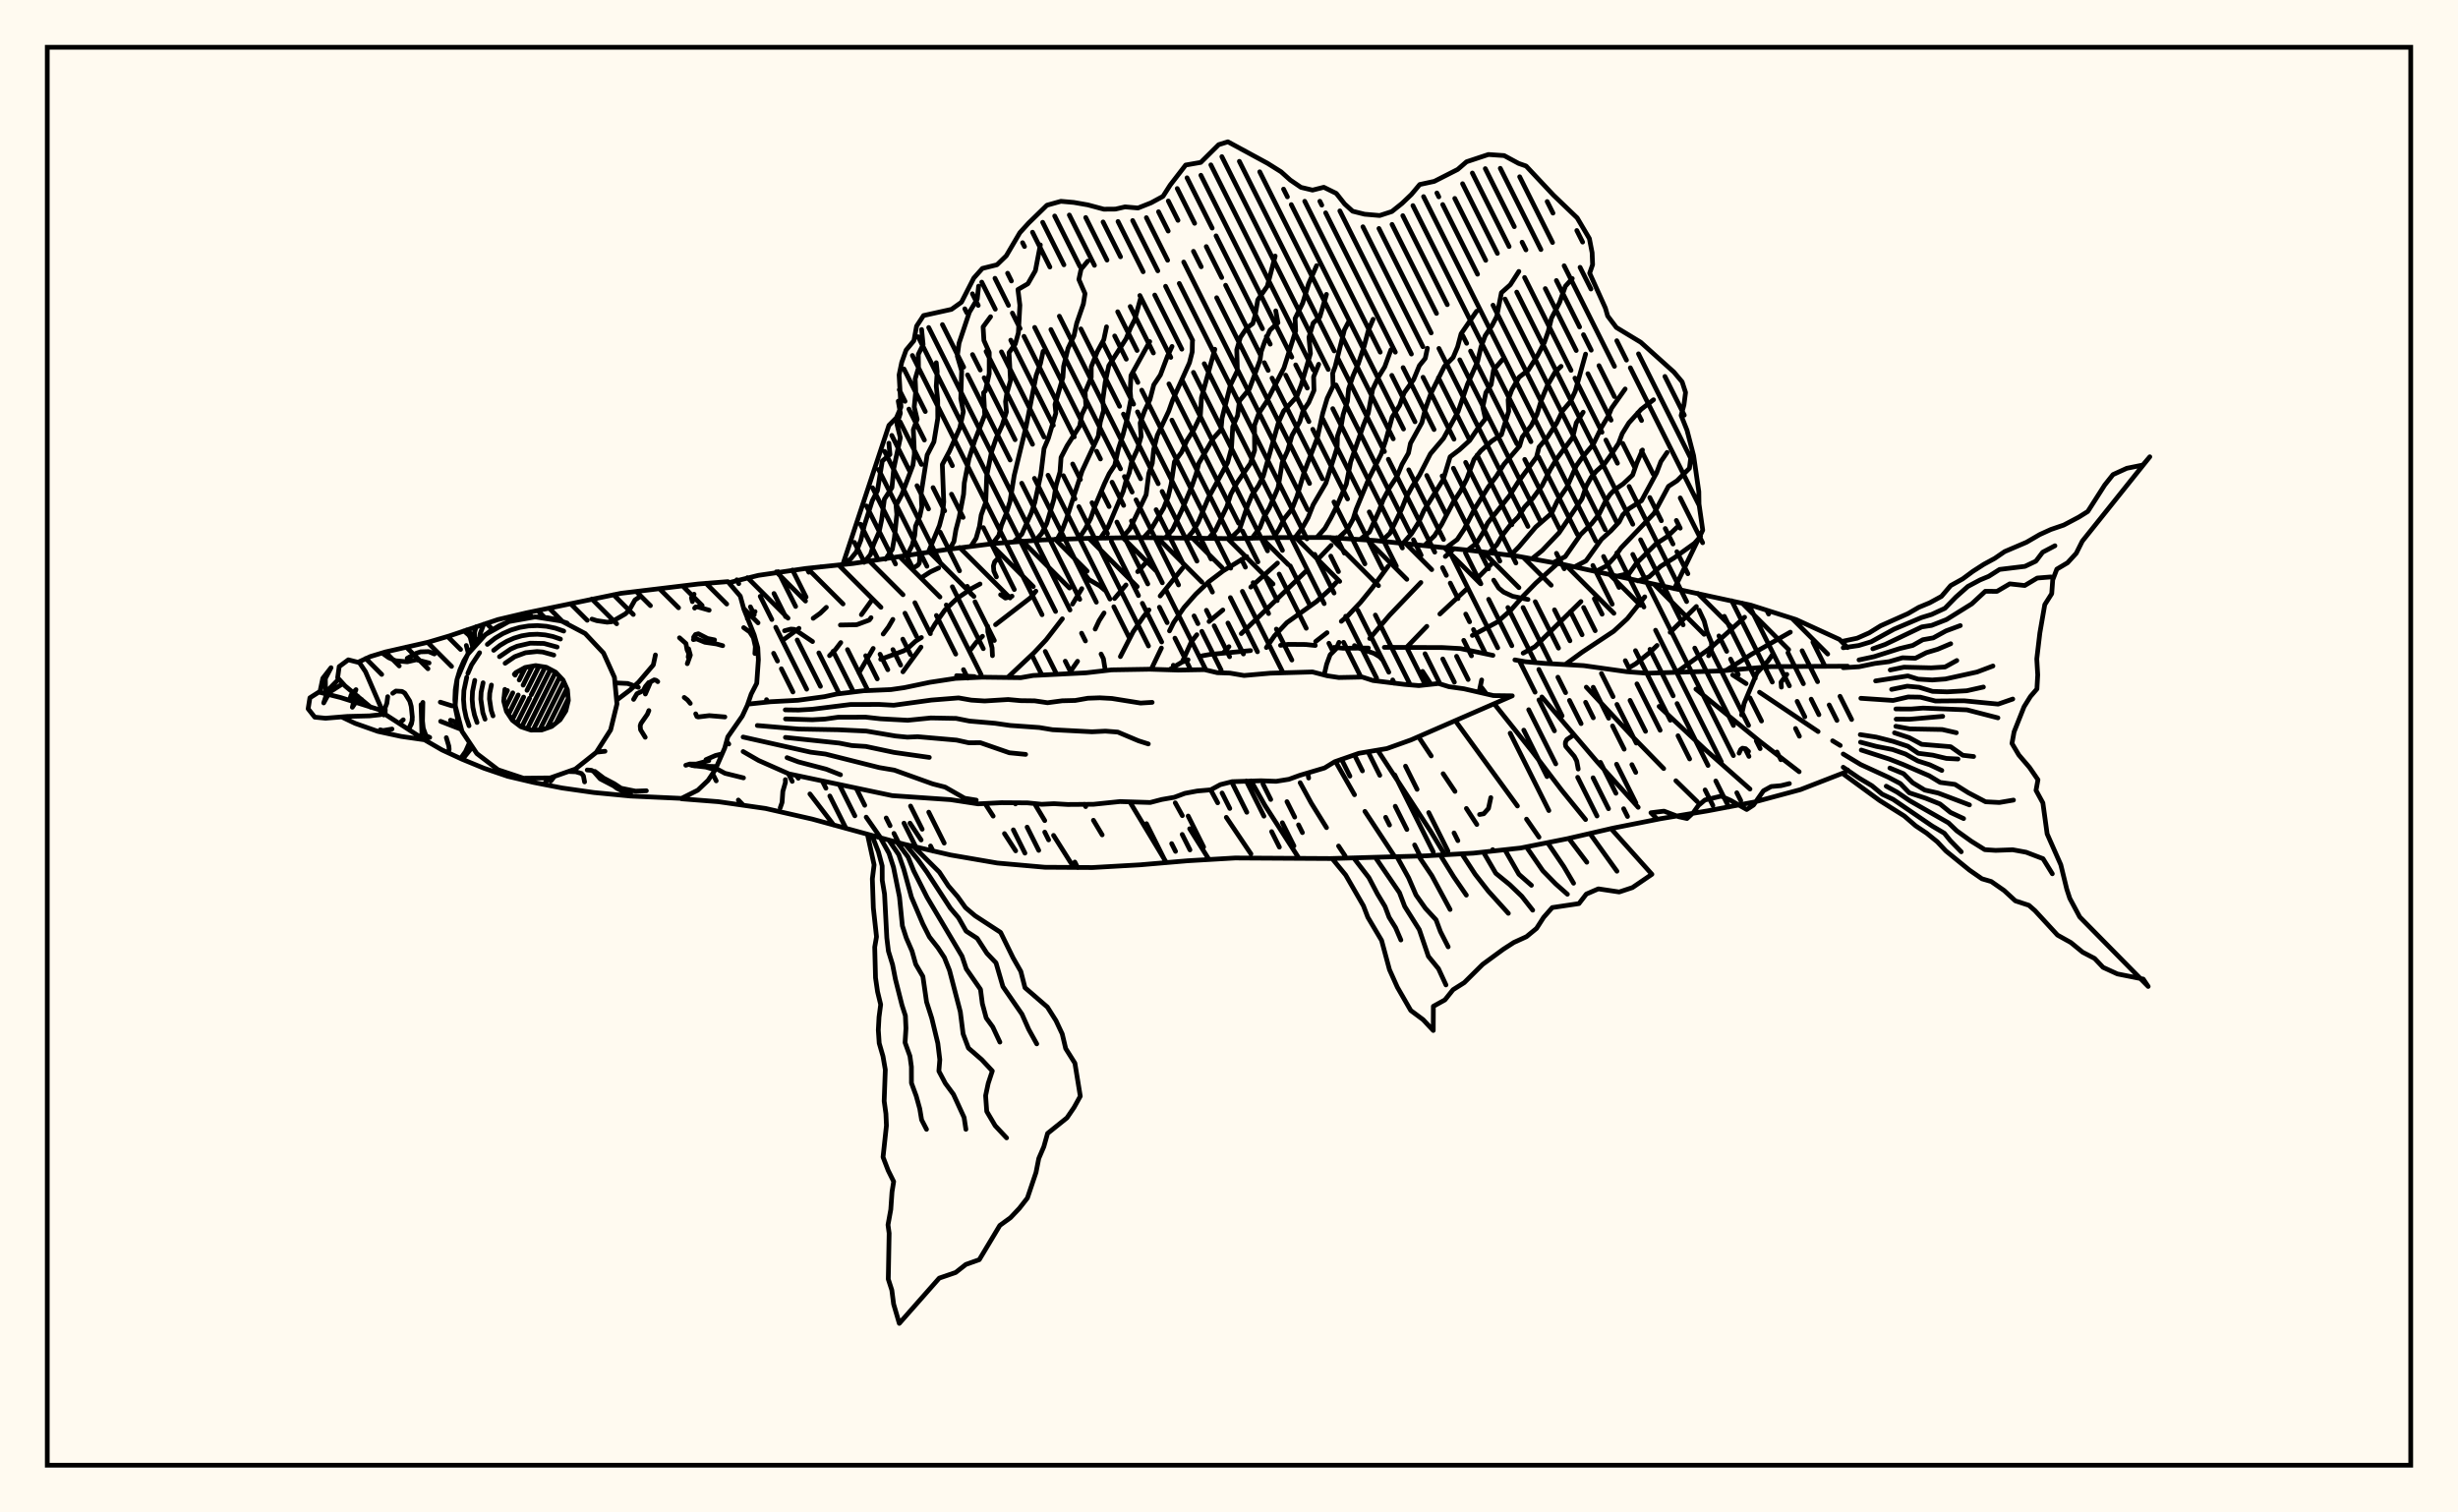<svg xmlns="http://www.w3.org/2000/svg" width="520" height="320"><rect x="0" y="0" width="520" height="320" fill="floralwhite"/><rect x="10" y="10" width="500" height="300" stroke="black" stroke-width="1" fill="none"/><path stroke="black" stroke-width="1" fill="none" stroke-linecap="round" stroke-linejoin="round" d="
M 154.18 123.29 160.45 121.73 170.43 120.28 180.45 119.22 200.4 116.25 210.4 114.98 220.45 114.24 230.53 113.89 240.61 113.74 260.77 113.96 270.85 113.73 280.93 113.72 290.99 114.37 311.04 116.45 321.05 117.68 330.97 119.48 370.38 128.03 379.98 131.09 389.15 135.29 390.86 137.02 
M 390.86 162.88 390.28 163.42 380.88 167.07 371.15 169.69 361.24 171.56 351.29 173.22 341.41 175.18 331.58 177.45 321.7 179.42 311.67 180.51 301.61 181.08 281.45 181.65 261.29 181.53 251.23 182.12 241.18 182.98 231.12 183.55 221.03 183.49 210.99 182.6 201.06 180.89 191.24 178.61 171.79 173.29 161.96 171.05 151.98 169.62 144.18 169.01 
M 202.37 142.96 206.15 143.15 
M 247.38 141.7 249.98 140.13 251.34 139.59 
M 254.31 138.76 255.92 138.47 264.56 137.65 
M 270.9 136.54 272.53 136.33 276.23 136.36 278.25 136.57 
M 282.23 136.97 284.21 137.16 289.48 137.11 
M 292.86 136.96 305.22 137.01 308.96 137.22 315.84 138.66 
M 320.48 139.62 322.73 140.01 326.87 140.36 335.03 140.83 344.13 142.11 348.41 142.44 363.86 141.96 374.65 141.04 390.86 140.95 
M 156.2 169.27 157.27 170.38 
M 153.71 156.85 154.18 157.42 
M 159.74 129.4 158.1 130.89 
M 168.46 164.06 168.89 164.66 
M 171.34 167.98 176.39 174.57 
M 174.82 128.5 173.52 129.75 172.03 130.82 
M 169.03 132.94 166.07 135.12 
M 183.25 172.89 186.32 177.29 
M 184.37 127.07 182.23 130.05 
M 177.87 135.95 176.76 137.41 175.49 138.72 
M 192.51 174.16 194.87 177.72 
M 198.58 120.17 196.83 120.99 195.27 122 
M 188.89 131.05 187.94 132.67 186.84 134.15 
M 184.73 137.19 181.72 142.37 
M 207.33 123.56 205.65 124.46 202.56 126.54 199.9 129.06 197.77 132.1 196.82 133.73 
M 194.84 136.91 191.02 142.14 
M 208.42 170.06 210.11 172.67 
M 212.5 176.37 214.87 180.02 
M 219.14 125.07 217.96 126.5 210.61 132.17 
M 207.85 134.62 206.54 135.9 205.41 137.37 
M 219.08 170.39 221.02 173.62 
M 222.88 176.75 227.16 183.53 
M 228.86 124.54 226.89 127.82 
M 224.75 130.92 221.32 135.36 218.78 138.07 213.19 143.33 
M 229.4 170.15 229.68 170.66 
M 231.32 173.55 233.17 176.64 
M 243.22 118.2 240.68 120.95 
M 238.21 123.76 235.79 126.63 
M 233.57 129.69 232.54 131.3 231.69 133.1 
M 227.96 139.91 226.16 142.49 
M 239.03 169.68 246.75 182.5 
M 250.18 120.2 245.44 126.1 
M 243.07 129.05 241.88 130.51 239.72 133.67 237.02 138.92 
M 248.63 169.86 250.13 172.57 
M 251.68 175.34 255.77 181.85 
M 263.75 117.75 258.77 120.78 255.72 123.09 252.98 125.7 250.48 128.54 248.3 131.7 247.41 133.48 
M 245.7 137.11 243.55 141.6 
M 256.12 167.11 257.61 169.86 
M 259.43 172.93 264.64 180.66 
M 270.26 119.13 264.61 124.22 
M 258.7 129.06 255.78 131.5 
M 253.2 134.29 252.03 135.8 250.11 140.06 
M 264.67 165.22 267.58 170.37 274.75 181.52 
M 281.61 115.39 278.99 118.13 
M 276.31 120.82 262.6 134.06 
M 259.99 136.82 258.73 138.21 
M 275.05 165.6 277.41 169.93 280.63 175.11 
M 283.18 179 284.56 181.08 
M 282.66 123.25 281.39 124.67 278.55 127.24 272.24 131.74 269.62 134.53 267.91 137.01 
M 282.53 161.11 286.55 168.15 
M 288.75 171.67 295.04 181.21 
M 293.67 119.8 290.26 124.45 287.84 127.43 285.21 130.21 283.76 131.46 
M 280.74 133.86 278.33 135.73 
M 291.45 158.73 302.67 175.89 305.36 180.36 
M 307.61 116.07 305.77 117.73 
M 300.59 123.24 294.01 130.11 289.76 135.09 
M 300.07 155.86 302.78 159.94 
M 305.3 163.7 307.81 167.44 
M 310.22 171.05 312.43 174.44 
M 315.79 179.76 315.96 180.04 
M 315.52 119.32 312.84 122.03 
M 310.17 124.73 304.61 129.91 
M 301.85 132.52 297.53 137 
M 300.95 142.05 302.69 144.73 
M 307.87 152.47 321.02 170.53 
M 322.94 173.31 325.58 177.12 
M 329.23 119.47 324.91 123.37 322.21 126.14 319.66 129.05 316.77 131.61 311.48 134.45 
M 313.47 145.5 314.44 146.79 
M 316.09 148.89 324.14 158.98 330.32 167.11 335.43 173.4 
M 334.45 127.27 324.71 136.84 322.23 138.19 
M 326.19 147.46 337.88 161.17 346.57 170.81 
M 347.96 126.28 344.27 130.9 341.38 133.56 334.7 137.99 331.2 140.54 
M 335.59 145.39 345.73 156.23 351.96 162.61 
M 354.54 165.19 359.07 169.62 
M 358.88 128.32 353.33 133.79 
M 350.56 136.56 349.15 137.93 346.07 140.42 344.73 141.21 
M 350.99 149.46 360.77 158.61 370.22 166.95 
M 369.08 130.59 361.97 137.02 354.58 142.3 
M 358.78 145.8 372.26 156.82 380.62 163.28 
M 378.75 133.75 370.49 138.46 365.12 141.86 
M 366.55 142.8 369.4 144.64 
M 372.23 146.46 384.63 154.78 
M 387.7 156.74 389.31 157.72 
M 316 122.75 317.05 124.41 318.09 125.27 320.01 126.16 323.25 126.83 
M 210.88 118.39 210.42 118.88 210.16 119.74 210.25 120.83 210.8 122.06 
M 194.43 117.19 194.59 118.02 194.49 119.13 194.19 119.57 193.6 119.94 
M 361.46 138.74 362.09 137.28 362.07 135.94 361.15 133.75 360.53 131.42 359.45 129.11 
M 214.1 126.14 212.7 126.54 211.68 125.83 
M 209.96 138.72 209.88 137.07 208.98 133.69 208.94 132.48 
M 165.06 170.91 165.45 169.78 165.61 167.44 166.16 165.53 166.15 164.95 
M 368.44 151.26 368.98 148.82 371.68 142.4 374.07 139.8 375.1 138.31 
M 233.83 141.87 233.43 139.36 232.94 138.38 
M 276.85 164.62 276.66 163.55 
M 233.71 124.86 232.63 123.94 230.36 122.62 229.2 121.12 
M 194.93 134.88 193.71 135.65 192.25 136.98 191.24 137.68 186.31 139.49 
M 315.39 168.76 314.89 171.05 313.9 172.17 313.01 172.33 
M 157.29 164.58 153.37 163.61 151.43 162.56 
M 333.88 162.71 333.56 161.01 333.05 160.03 331.25 157.92 331.16 157.47 331.18 157.03 331.46 156.48 332.66 155.68 
M 286.54 136.59 287.2 137.04 290.65 138.23 291.88 138.97 292.36 139.49 
M 165.97 133.45 167.33 133.1 168.08 133.16 171.9 135.74 
M 177.79 132.24 181.23 132.18 183.9 131.19 184.27 130.69 
M 369.91 158.98 369.3 158.41 368.63 158.3 368.26 158.57 367.91 159.35 
M 231.07 114.27 231.62 113.87 
M 312.91 146.4 313.45 143.86 
M 280.23 142.38 280.66 140.53 281.4 138.53 282.69 137.24 283.27 135.9 
M 376.86 145.38 376.79 144.33 378.01 142.68 
M 173.69 119.9 173.69 119.9 
M 178.3 119.44 188.06 89.99 189.65 88.38 190.6 86.12 190.21 79.32 190.76 76.67 191.69 74.07 193.34 72.08 193.91 69 195.38 66.76 201.29 65.45 203.4 63.94 206.01 58.83 207.83 56.79 210.92 56.02 212.88 54.12 215.75 49.24 217.6 47.2 221.48 43.42 224.44 42.59 227.17 42.83 230.14 43.35 233.52 44.26 235.99 44.24 238.01 43.77 240.75 44.01 243.52 42.91 246.04 41.54 247.55 39.17 250.83 34.92 254.03 34.36 257.81 30.61 259.77 30 268.15 34.55 271.02 36.35 272.96 38.09 275.23 39.64 277.67 40.22 280.06 39.62 282.7 40.92 284.46 43.15 286.16 44.69 288.67 45.32 291.88 45.6 294.45 44.76 296.6 43.04 298.58 41.15 300.35 39.04 303.43 38.37 308.38 35.85 310.25 34.23 314.89 32.69 318.21 32.92 321.28 34.58 322.86 35.13 328.65 41.3 333.66 46.1 336.24 50.47 336.82 53.47 336.92 55.99 336.3 57.8 339.62 65.16 340.11 66.85 341.95 69.29 347.1 72.41 354.12 78.72 355.86 80.79 356.59 83.03 356.25 85.65 355.65 87.9 356.9 91.04 358.29 96.4 359.39 104 359.43 106.63 360.22 112.17 354.22 124.55 
M 350.63 123.83 350.63 123.83 
M 178.24 119.44 179.98 118.24 181.14 116.8 182.11 114.29 182.84 111.25 184.53 105.95 185.63 103.81 186.65 97.54 188.27 96.16 188.05 93.78 
M 182.8 118.98 184.16 117.32 184.83 115.16 185.98 112.53 186.51 110.01 187.09 105.63 188.69 103.17 189.08 99.1 190.47 92.62 189.75 89.72 190.48 87.42 190.03 84.87 
M 187.32 118.31 188.77 116.24 189.22 113.79 189.73 108.83 189.56 106.94 190.78 104.65 193.14 98.39 193.45 96.04 193.22 90.9 194.03 88.7 193.41 86.11 193.73 82.8 193.61 80.17 194.31 77.8 194.27 74.97 195.29 72.93 194.97 69.72 
M 191.85 117.6 192.98 115.36 193.51 113.27 193.69 111.33 194.59 109.2 195.01 107.29 194.88 104.34 196.14 96.27 197.57 93.49 198.39 88.53 198.37 84.63 198.07 81.72 198.27 78.62 198.07 76.74 
M 196.37 116.89 198.74 111.2 199.41 108.67 199.65 106.19 199.35 98.29 200.86 95.46 203.05 90.54 203.8 87.09 203.26 84.37 203.44 78.46 202.52 75.32 202.89 72.6 205.08 66.05 206.74 63.28 207.03 60.54 
M 200.89 116.18 201.81 114.57 202.22 112.12 202.92 109.45 203.85 104.57 204 102.17 204.99 97.07 206.19 93.29 208.33 87.77 208.08 83.09 208.46 82.72 209.27 79.07 209.28 74.57 208.15 72.03 207.98 69.16 209.56 67.01 
M 205.42 115.56 206.5 113.88 207.21 111.37 207.58 108.96 208.54 106.28 208.75 100.62 209.79 95.51 210.75 92.71 212.02 89.95 212.92 87.14 212.73 84.97 213 83.25 213.78 80.5 213.46 74.62 214.79 72.76 215.44 70.44 215.76 64.57 215.35 61.26 217.45 60.04 219.04 57.27 220.09 51.81 
M 209.97 115.03 211.3 113.3 211.85 111.16 212.87 108.67 213.67 106.11 214.56 100.59 217.1 90.14 219.2 79.45 220.11 76.93 220.68 74.33 
M 214.52 114.59 216.16 113.04 218.17 108.54 218.91 106.32 220.21 100.3 220.87 94.91 221.78 92.75 223.37 87.39 223.19 85.59 224.86 79.85 225.01 77.53 225.95 73.7 227.21 71.02 227.78 68.39 229.19 64.31 229.54 62.12 228.24 59.13 228.71 56.94 230.12 55.25 
M 219.09 114.32 220.38 112.85 221.45 110.73 222.96 105.61 223.4 102.77 224.25 99.83 224.47 96.78 225.74 94.32 228.41 90.15 228.85 87.75 229.73 85.91 229.55 82.95 230.85 79.86 230.86 77.59 232.15 74.38 233.51 71.87 234.09 69.15 
M 223.66 114.07 224.69 112.22 225.55 109.98 228.93 99.63 232.35 92.27 232.77 89.3 233.48 86.82 233.3 84.67 233.81 80.89 234.57 77.38 238.23 71.67 239.17 69.36 240.06 67.63 241.32 63.03 
M 228.24 113.95 229.62 111.84 230.75 109.65 231.63 107.13 233.67 102.29 234.66 100.21 235.83 98.43 236.6 94.95 237.59 91.93 238.39 88.83 239.24 84.51 239.09 82.79 239.26 79.45 243.23 72.27 
M 232.81 113.83 234.4 111.55 237.64 103.92 238.21 101.78 238.91 100.02 239.41 97.69 240.65 95.02 241.41 92.33 241.21 89.48 242.15 86.91 243.27 84.55 244.09 81.42 245.49 79.32 246.98 75.38 247.95 73.3 
M 237.39 113.78 239.02 111.92 242.47 104.67 243.03 100.19 243.77 98.02 244.07 95.08 244.83 92.11 247.25 86.99 248.06 84.7 251.64 76.74 252.22 74.45 252.26 72.31 
M 241.97 113.73 243.49 112.04 246.16 107.53 247.12 105.13 247.76 102.45 248.46 97.7 249.95 95.7 251.11 93.17 252.59 90.85 253.93 88.06 254.18 84.12 257 73.89 
M 246.54 113.79 248.07 112.04 250.01 107.96 252.2 102.72 253.07 100.2 253.59 98.04 256.65 92.77 258.3 90.94 258.53 88.46 260.29 81.51 261.77 78.44 261.64 74.01 262.41 71.38 263.73 69.43 265.03 68.45 265.53 66.72 266.09 63.44 268.11 60.55 269.77 54.17 
M 251.12 113.86 252.33 112.48 253.49 110.5 255.63 105.37 259.71 97.88 260.52 94.86 260.79 90.28 261.82 87.92 262.23 84.8 264.31 82.31 266.56 76.2 266.82 74.39 267.57 72.27 268.67 69.85 270.36 68.28 269.89 65.77 
M 255.7 113.91 257.12 112.22 259.54 107.21 260.37 104.6 261.66 102.18 264.53 98.05 265.42 95.28 265.39 89.98 266.32 87.44 267.94 85 271.62 77.86 274.1 70.01 273.98 67.39 275.59 64.12 276.84 60.04 278.53 56.21 
M 260.27 113.96 262.21 112.07 263.91 107.02 264.85 104.77 266.23 102.75 267.25 100.75 270.48 89.35 271.56 86.97 274.32 83.95 275.29 81.43 277.23 74.78 276.92 71.37 277.8 68.36 279.21 67.08 280.62 62.28 
M 264.85 113.9 266.53 111.65 267.41 109.38 268.52 107.49 270.39 103.17 271.25 97.9 272.39 95.4 273.32 92.15 274.97 89.22 275.68 86.89 276.86 85.18 277.98 82.6 277.9 79.73 278.98 77.07 
M 269.42 113.77 270.59 111.95 271.69 109.74 273.34 107.68 274.4 104.96 275.89 99.94 278.7 92.62 279.82 87.48 280.77 84.29 282.02 81.68 281.93 78.99 282.46 77.56 284.41 69.81 285.45 67.81 
M 274 113.7 275.45 111.79 276.72 109.56 277.8 106.81 280.49 102.22 282.87 94.72 282.95 92.27 283.78 89.85 284.14 87.75 285.06 84.88 285.3 82.3 286.2 79.63 287.36 76.95 288.6 73.22 289.48 69.92 290.49 67.55 
M 278.58 113.71 280.29 111.79 281.54 109.59 282.81 107.09 284.82 102.42 285.73 97.74 288.41 90.05 289.47 87.41 290.39 82.38 291.69 79.66 292.95 77.6 294.26 74 
M 283.15 113.82 285 112.11 286.25 109.84 286.89 107.78 289.59 101.25 292.19 96.07 293.17 93.16 294.52 88.24 296.09 85.79 297.04 83.14 299.07 80.29 300.28 77.35 301.52 75.82 301.97 73.68 
M 287.72 114.14 289.7 112.57 291.75 108.08 292.62 105.72 294 103.13 295.54 100.81 296.6 98.26 297.96 95.88 298.39 93.8 300.8 89.44 301.55 86.5 302.7 83.28 305.57 77.51 307.42 75.62 308.36 73.4 309.1 70.62 312.38 65.85 
M 292.28 114.48 294.03 112.85 296.53 107.7 297.55 105.13 298.7 103.02 300.27 100.58 302.61 96.02 305.37 92.76 308.47 87.08 310.45 81.3 312.58 76.53 313.31 73.41 314.21 71.01 315.69 68.8 316.64 66.96 317.63 61.93 319.51 60.25 321.32 57.43 
M 296.84 114.93 298.61 112.92 300.07 110.6 301.23 108.03 305.32 101.47 306.78 96.65 308.74 95.17 310.92 93.19 312.73 90.51 314.25 88.61 313.69 86.12 314.35 83.06 315.47 81.35 315.97 78.26 317.88 76.07 
M 301.39 115.38 303.47 113.36 304.98 110.95 307.45 106.23 308.99 103.9 310.3 101.34 311.83 97.21 313.27 95.39 315.57 93.34 317.63 91.98 319.17 87.02 319.05 84.58 319.84 82.47 321.37 79.81 323.32 78.31 325.31 75.16 326.71 72.47 327.55 70.08 328.22 67.32 329.92 64.04 331.17 60.55 332.62 58.93 
M 305.94 115.89 308.28 114.15 309.73 111.98 312.04 107.52 314.85 103.05 316.54 100.8 318.18 98.22 321.47 94.39 322.04 92.47 323.95 90.04 325.17 87.63 326.05 84.71 327.33 81.62 329.01 78.69 330.25 77.51 
M 310.49 116.39 312.34 114.95 313.73 112.74 314.72 110.66 319.32 104.92 321.21 101.93 325.05 96.73 325.59 94.59 327.45 92.41 329.34 89.48 330.54 86.96 332.23 84.97 333.24 82.81 335.44 74.92 
M 315.03 116.94 316.64 115.28 317.88 113.18 319.52 111.07 321.16 109.41 322.54 107.27 324.32 105.37 326.26 102.7 327.95 99.35 329.39 96.99 332.7 92.57 333.47 89.46 334.93 87.21 
M 319.57 117.5 321.33 115.7 324.9 111.5 328.24 108.6 329.46 106 331.47 103.11 333.47 98.56 334.83 96.65 337.01 94.1 338.79 90.45 340.3 87.92 340.93 86.37 343.81 82.3 
M 324.09 118.23 326.25 116.48 329.83 112.72 334.68 105.54 335.59 102.82 336.64 100.96 337.73 99.66 339.47 98.1 340.77 96.29 342.42 93.8 343.19 91.74 344.6 89.46 347.18 86.61 349.81 84.58 
M 328.59 119.05 331.12 117.78 334.38 113.1 336.72 110.79 338.27 108.83 339.6 106.15 340.61 104.62 341.55 103.65 343.41 102.36 345.39 100.5 346.26 97.99 347.47 95.21 
M 333.08 119.95 335.52 118.67 338.81 114.09 340.79 112.31 342.54 110.43 343.29 108.95 344.66 107.6 347.27 105.94 350.46 100.04 351.37 97.64 352.68 95.72 
M 337.55 120.93 339.92 119.71 341.55 117.91 342.94 115.92 349.91 108.63 352.97 102.9 354.78 101.72 357.41 99.07 357.8 95.91 
M 342.02 121.92 344.66 121.33 346.19 119.18 350.29 115.1 352.76 113.49 354.76 111.58 
M 346.49 122.91 348.89 122.04 351.32 119.82 354.21 118.01 358.47 114.95 359.76 113.5 
M 158.19 148.98 163.01 148.47 168.83 148.16 174.42 147.4 176.99 146.84 182.69 146.15 188.46 145.9 191.31 145.49 196.71 144.36 202.16 143.53 207.76 143.28 215.96 143.38 218.55 142.92 229.79 142.35 235.16 141.73 243.26 141.59 249.32 141.78 254.81 141.68 257.54 142.33 260.19 142.41 263.19 142.92 268.76 142.43 277.67 142.17 280.78 142.98 283.24 143.35 288.2 143.25 290.45 143.98 297.1 144.8 300.16 145.06 304.34 144.61 306.53 145.29 309.69 145.73 315.95 147.17 319.93 147.22 298.48 156.56 293.4 158.38 287.48 159.38 282.36 161.17 280.22 162.48 274.97 164.04 272.67 164.88 269.98 165.31 266.73 165.19 260.67 165.38 258.17 166.01 256.14 167.11 253.28 167.36 250.68 167.85 248.42 168.69 245.78 169.15 243.33 169.79 236.94 169.59 231.33 170.17 225.87 170.21 222.98 170.04 220.39 170.17 217.38 169.87 211.91 169.83 206.91 170.08 201.1 169.19 188.76 168.34 166.89 163.73 160.49 160.9 157.21 159.01 
M 166.13 150.19 168.93 150.23 171.83 150.06 179.89 149.06 185.99 149.04 189.08 149.21 197.03 148.12 202.79 147.66 205.49 148.13 208.31 148.31 213.27 148 215.9 148.24 218.88 148.28 221.61 148.68 224.71 148.27 227.46 148.2 230.14 147.73 232.67 147.64 235.22 147.78 241.29 148.75 243.74 148.6 
M 166.18 152.11 171.84 152.28 174.51 152.14 177.27 151.75 183.13 151.73 186.26 152.08 192.05 152.39 196.93 151.9 202.28 152 205.09 152.56 210.51 153.03 213.71 153.49 219.88 153.93 222.65 154.39 231.03 154.83 233.85 154.69 236.47 154.89 240.86 156.74 242.93 157.4 
M 160.21 153.5 168.96 154.25 177.31 154.4 183.28 154.68 189.42 155.72 191.95 155.97 194.14 155.87 202.38 156.59 204.91 157.15 207.4 157.14 213.53 159.27 216.98 159.61 
M 166.16 156.02 177.54 157.22 180.2 157.74 183.17 157.93 189.13 159.19 196.6 160.25 
M 157.21 155.94 171.48 159.14 174.64 159.54 186.01 162.4 189.2 162.94 197.3 165.85 199.94 166.53 204.07 168.89 206.53 169.29 
M 166.5 160.3 168.91 161.2 174.79 162.74 177.81 163.92 
M 193.35 179.17 198.71 184.5 200.64 187.44 202.61 189.73 204.25 192.03 206.28 193.75 211.68 197.27 214.33 202.67 215.96 205.53 216.84 208.97 221.58 213.07 223.39 215.93 224.72 218.76 225.45 221.84 227.4 224.94 228.54 231.93 227.22 234.31 225.72 236.51 221.62 239.8 220.83 242.61 219.76 245.1 219.17 248.07 217.35 253.47 215.65 255.65 213.77 257.64 211.52 259.27 207.17 266.52 204.33 267.53 202.17 269.23 198.7 270.42 190.25 280 189.05 275.92 188.67 272.96 187.92 270.64 188.1 260.93 187.86 259.15 188.45 255.9 188.71 252.17 189.06 249.99 187.89 247.63 186.81 244.82 187.53 238.14 187.42 235.64 187.05 232.96 187.29 226.33 186.8 223.49 186 220.72 185.81 217.93 185.96 215.2 186.31 212.54 185.65 209.82 185.22 206.88 185.05 200.39 185.43 198.2 184.76 192.1 184.55 185.94 184.92 182.98 183.52 176.57 
M 191.58 178.7 194.15 181.83 196.08 184.51 201.05 192.14 202.78 194.18 204.38 197 206.73 198.53 208.78 201.69 210.71 203.72 212.17 208.74 216.2 214.57 217.63 217.79 219.33 220.86 
M 189.81 178.23 192.12 181.34 193.31 184.28 196.14 189.88 203.52 202.31 204.42 204.99 207.43 209.33 207.82 212.34 208.64 215.38 210.02 217.27 211.53 220.49 
M 188.04 177.76 190.14 180.84 191.19 183.88 192.82 189.82 195.23 195.48 196.62 198.23 198.41 200.5 199.78 202.58 200.87 205.31 203.16 214.08 203.75 218.75 204.88 221.75 207.7 224.2 209.93 226.59 209.06 229.22 208.51 231.81 208.75 235.15 210.53 238.17 212.95 240.75 
M 186.27 177.29 188.07 180.54 189.02 183.48 190.29 189.78 190.9 195.88 191.73 198.45 192.94 201.23 193.73 204.02 195.24 206.6 196.02 211.99 197.12 215.43 198.4 220.74 198.82 224.2 198.62 226.62 199.98 229.19 201.71 231.54 203.96 236.44 204.34 238.94 
M 184.5 176.83 185.83 180.22 186.63 183.21 186.64 186.26 187.13 189.17 187.61 198.44 187.95 201.24 188.83 204.11 189.43 207.19 190.82 212.67 191.54 214.91 191.66 217.56 191.47 220.59 192.5 223.44 192.81 225.71 192.82 229.14 193.83 231.89 194.58 234.59 194.97 236.93 196.01 238.94 
M 340.8 175.3 349.47 184.98 345.35 187.79 342.55 188.72 338.14 188.06 335.6 189.16 334.03 191.18 328.39 192.02 326.57 194.08 325.06 196.43 322.93 198.18 320.26 199.4 318.03 200.84 313.65 204.05 309.77 207.9 307.4 209.4 305.68 211.55 303.23 212.91 303.21 218.03 301.07 215.74 298.45 213.79 295.62 208.88 293.95 205.16 292.28 198.97 289.37 194.07 288.44 191.65 284.68 185.13 281.82 181.65 
M 336.34 176.34 342.07 184.33 
M 331.88 177.38 335.7 182.43 
M 327.4 178.3 330.83 183.35 332.9 186.87 
M 322.91 179.18 326.39 184.23 329.1 187 331.59 189.2 
M 318.37 179.81 321.34 184.99 323.98 187.31 
M 313.82 180.29 316.44 184.77 319.36 187.15 321.93 189.62 324.25 192.57 
M 309.26 180.66 312.07 184.97 314.84 188.52 319.1 193.24 
M 304.69 180.91 307.54 185.51 310.21 189.39 
M 300.12 181.13 302.9 185.25 306.77 192.43 
M 295.54 181.28 298 185.74 299.56 189.36 301.56 192.19 303.8 194.61 304.73 197.11 306.37 200.33 
M 290.97 181.42 296.06 188.86 297.17 191.78 300.26 196.69 302.18 202.34 304.32 204.96 305.9 208.39 
M 286.39 181.53 289.59 185.68 291.41 189.15 293.01 191.8 293.87 194.08 295.24 196.27 296.36 198.88 
M 389.94 135.65 392.88 135.03 395.44 133.9 397.86 132.4 403.63 129.83 405.92 128.5 408.23 127.54 410.73 126.18 412.68 123.89 415.2 122.49 417.36 120.89 419.68 119.4 421.98 118.15 424.1 116.7 428.71 114.73 431.51 113.1 433.88 112.02 436.6 111.09 439.78 109.41 441.68 108.22 445.26 102.62 447.02 100.41 449.93 99.08 453.33 98.39 454.8 96.65 440.52 114.5 439.24 117.06 437.4 119.07 435.13 120.42 434.26 122.69 434.05 125.61 432.58 127.93 431.54 133.92 430.89 139.41 431.09 142.78 430.92 145.77 429.55 147.36 428.2 149.53 426.09 154.84 425.64 157.29 427.09 159.73 429.34 162.36 431.14 164.98 430.73 167.22 432.18 169.88 433.08 176.43 435.97 182.96 437.23 188.11 437.87 190.07 439.98 194.01 454.46 208.71 453.41 207.15 447.94 206.06 444.91 204.67 443.13 202.79 440.59 201.46 438.1 199.42 435.27 197.84 430.51 192.67 429.22 191.54 426.36 190.6 423.98 188.41 421.26 186.51 419.29 185.93 416.64 184.09 411.65 180.03 409.85 178.11 407.58 176.27 405.27 174.73 402.85 172.64 397.63 169.36 389.94 163.74 
M 389.94 137.05 393.21 136.58 395.86 135.78 400.67 133.13 406.48 130.67 408.63 130.01 411.46 128.7 413.77 126.33 416.31 124.08 418.89 122.7 420.72 121.94 423.02 120.48 428.38 119.83 430.7 118.73 432.13 116.84 434.73 115.47 
M 396.2 137.27 398.81 136.35 406.57 132.64 408.64 132.32 411.78 131.09 417.14 127.76 420 125.1 422.46 125.12 425.17 123.53 428.34 123.88 430.99 122.3 433.87 122.07 
M 393.28 139.62 396.45 138.94 401.92 137.21 404.64 136.56 406.78 135.35 408.99 134.96 411.67 133.49 414.71 132.36 
M 389.94 141.27 393.27 141.07 396.63 140.37 399.65 139.99 402.48 139.17 405.2 139.27 407.54 138.08 409.92 137.37 412.68 136.2 
M 399.89 141.75 402.8 141.16 408.56 141.3 411.48 141.12 413.97 139.75 
M 396.79 144.07 403.62 143.01 405.79 143.69 408.78 143.87 411.56 143.66 418.26 142.18 421.62 140.91 
M 400.18 145.86 403.49 145.18 405.99 145.41 408.84 146.28 411.95 146.38 416.07 146.15 419.6 145.36 
M 393.67 147.74 400.49 148.2 403.68 147.46 406.24 147.5 409.46 148.32 415.51 148.27 422.72 148.97 425.81 147.9 
M 401.08 150 404.33 150.01 406.83 149.81 416.11 150.19 422.67 151.88 
M 401.14 152.16 404.06 152.17 410.99 151.56 
M 401.07 153.67 404.04 154.22 410.88 154.35 413.87 155.03 
M 400.79 155.05 403.9 156.07 406.53 157.48 412.68 157.99 415.24 159.8 417.53 160.06 
M 393.55 155.43 396.91 155.95 400.54 156.87 403.62 157.89 405.82 159.38 408.88 159.77 411.76 160.46 414.22 160.59 
M 393.6 157.03 396.95 157.92 400.38 158.58 403.12 159.54 405.73 161 408.23 161.8 410.8 163.01 
M 393.76 158.69 399.71 160.61 402.64 161.76 408.14 164.14 410.45 165.54 413.59 165.96 416.4 167.72 420.06 169.64 422.98 169.79 425.96 169.28 
M 399.81 162.5 402.72 163.7 404.64 165.61 407.19 167.16 410.02 167.79 416.65 170.3 
M 389.94 159.53 393.65 161.77 399.52 164.46 402.03 165.79 403.91 167.74 407.36 168.88 410.41 170.1 412.63 171.89 415.41 173.19 
M 399.04 166.34 401.33 167.59 403.97 169.39 412.2 174.09 413.96 175.78 417.01 177.97 419.89 179.77 422.19 179.92 425.8 179.79 428.63 180.31 432.21 181.68 434.18 184.87 
M 389.94 162.33 393.29 164.62 396 166.23 398.19 168.04 400.49 169.12 408.75 174.76 411.33 176.29 412.59 177.85 414.91 180.22 
M 378.55 165.79 376.76 166.23 374.7 166.41 373.06 167.32 370.96 170.33 369.52 171.27 366.14 169.35 364.12 168.44 360.68 169.26 359.3 170.42 358.23 171.93 356.89 173.18 355.11 172.79 352.03 171.62 349.26 171.96 350.63 173.33 
M 75.74 140.12 78.37 138.9 81.53 137.94 90.57 135.88 95.06 134.55 105.33 131.09 111.36 129.67 131.37 125.53 147.71 123.56 153.98 123.06 156.61 126.13 157.35 128.82 159.55 134.34 160.31 137.03 160.44 139.59 160.09 144.57 158.92 146.85 158.11 149.2 157.04 151.5 153.97 155.9 153.31 158.29 151.28 162.91 149.79 165.12 147.62 167.19 144.18 168.92 133.42 168.43 125.63 167.68 118.91 166.72 112.88 165.54 107.42 164.25 102.39 162.54 97.82 160.66 93.51 158.67 89.8 156.52 80.7 150.63 
M 138.66 138.57 138.21 140.68 135.09 144.34 133.29 145.99 130.44 148.14 
M 128.55 155.43 127.51 157.04 
M 97.64 154.34 93.22 152.62 
M 78.46 149.66 73 145.12 71.43 143.39 71.76 141.03 73.69 139.6 76.04 140.2 77.32 142.11 80.93 150.46 
M 80.48 151.21 78.18 151.46 73.5 151.58 68.87 151.96 66.58 151.73 65.19 149.97 65.56 147.64 67.46 146.43 72.04 147.58 80.61 150.28 
M 97.74 154.74 96.3 149.28 96.71 143.64 98.93 138.44 102.72 134.25 107.66 131.51 113.23 130.52 118.81 131.4 123.8 134.04 127.67 138.16 129.99 143.31 130.52 148.94 129.18 154.43 126.14 159.19 121.72 162.71 116.39 164.59 110.74 164.65 105.38 162.87 100.88 159.44 97.74 154.74 
M 97.54 154.26 96.85 152.25 96.41 150.17 96.23 148.05 96.32 145.92 96.67 143.82 97.28 141.78 98.13 139.83 99.22 138.01 100.53 136.33 102.03 134.82 103.71 133.52 105.54 132.43 107.49 131.57 109.53 130.97 111.63 130.62 113.75 130.53 115.87 130.7 117.95 131.14 119.97 131.83 
M 99.23 153.56 98.61 151.76 98.22 149.9 98.06 148.01 98.14 146.11 98.74 143.29 
M 98.98 142.47 99.76 140.67 101.46 138.1 
M 103.1 136.34 104.74 135.03 106.38 134.05 108.12 133.29 109.94 132.75 111.81 132.44 113.71 132.36 115.61 132.51 117.47 132.9 119.26 133.52 
M 100.92 152.86 100.38 151.28 100.03 149.64 99.89 147.97 99.96 146.3 100.44 143.95 
M 104.44 137.59 105.78 136.54 107.22 135.68 108.75 135.01 110.35 134.53 112 134.26 113.68 134.19 115.34 134.33 116.98 134.67 118.56 135.21 
M 102.61 152.16 102.14 150.79 101.72 147.93 101.78 146.49 102.2 144.46 
M 105.67 138.94 108.05 137.31 109.38 136.73 112.19 136.08 115.08 136.14 117.86 136.9 
M 104.3 151.46 103.91 150.3 103.55 147.89 103.6 146.67 103.96 144.94 
M 106.86 140.33 108.89 138.94 111.18 138.1 113.6 137.85 114.82 137.95 117.16 138.6 
M 107.14 150.51 106.56 148.33 106.81 145.86 
M 108.81 142.66 109.12 142.31 111.1 141.22 113.33 140.82 115.56 141.17 117.56 142.23 119.11 143.88 120.04 145.94 120.24 148.19 119.71 150.39 118.49 152.29 116.72 153.7 114.59 154.45 112.33 154.47 110.19 153.76 108.39 152.39 107.14 150.51 
M 109.29 142.22 108.98 142.85 
M 107.35 146.1 106.61 147.58 
M 111.17 141.21 109.84 143.87 
M 108.48 146.59 106.92 149.71 
M 112.68 140.94 110.67 144.96 
M 109.63 147.04 107.57 151.16 
M 114.05 140.94 111.49 146.06 
M 110.78 147.48 108.35 152.34 
M 115.33 141.14 112.4 146.99 
M 112.04 147.71 109.34 153.11 
M 116.45 141.64 113.31 147.91 
M 113.3 147.94 110.36 153.82 
M 117.53 142.22 111.54 154.21 
M 118.43 143.16 112.78 154.47 
M 119.27 144.24 114.16 154.46 
M 119.92 145.68 115.74 154.05 
M 120.21 147.84 117.66 152.96 
M 77.38 139.31 80.75 142.69 
M 81.51 137.95 84.46 140.9 
M 85.96 136.91 90.54 141.49 
M 90.45 135.9 95.53 140.99 
M 94.69 134.66 97.44 137.41 
M 98.78 133.25 101.32 135.8 
M 102.9 131.88 104.36 133.34 
M 107.17 130.66 107.97 131.46 
M 111.62 129.62 112.63 130.63 
M 116.19 128.69 118.99 131.5 
M 120.7 127.72 124.23 131.24 
M 125.21 126.73 130.46 131.98 
M 129.8 125.83 133.98 130.01 
M 134.61 125.15 137.6 128.14 
M 139.51 124.56 143.55 128.59 
M 144.41 123.96 148.54 128.1 
M 149.35 123.41 153.74 127.8 
M 144.75 147.56 145.44 148.09 146.03 148.82 
M 116.12 164.6 115.07 165.97 
M 143.75 134.94 145.12 136.16 145.35 137.47 145.71 138.27 145.59 139.02 
M 136.5 155.99 135.51 154.39 135.44 153.54 135.61 153.05 136.96 151.11 137.27 150.34 
M 153.35 151.69 150.05 151.41 147.71 151.69 147.43 151.6 147.18 151.03 
M 127.99 158.95 126.16 159.15 
M 151.31 162.86 149.32 162.29 146.38 161.95 
M 82.02 147.4 81.84 148.8 81.47 149.76 81.51 150.34 
M 134.04 147.97 134.75 146.77 136.09 146.13 136.55 145.23 137.25 144.4 
M 91.89 138.36 90.68 137.86 88.98 137.91 88.1 138.2 86.15 139.28 
M 150.03 129.1 147.62 128.41 147.16 128.42 146.95 128.66 
M 151.17 135.39 149.69 135.09 147.74 134.09 147.12 134.25 146.74 134.82 
M 113.75 129.19 115.45 130.87 
M 86.5 154.22 87.15 152.67 87.23 151.72 87 149.46 86.69 148.34 85.63 146.65 85.05 146.29 83.75 146.21 83.08 146.68 
M 146.84 125.72 146.28 126.49 146.48 127.29 
M 84.46 153.05 85.31 152.29 
M 145.68 137.27 146.05 138.61 145.4 140.42 
M 95.3 152.38 96.11 152.64 97.39 153.39 
M 99.33 157.12 98.48 159.02 97.44 160.48 
M 90.77 140.27 88.08 139.58 86.17 140.02 83.68 139.8 82.22 139.14 80.83 138.15 
M 93.15 148.56 95.55 149.32 96.35 149.44 
M 88.93 155.95 89.22 155.42 89.25 154.97 89.08 149.08 
M 133.4 167.82 131.36 167.22 130.53 166.8 129.85 166.29 126.98 164.79 125.59 163.22 125.13 162.98 124.23 162.91 
M 98.14 133.48 99.15 134.35 99.47 134.84 100.07 137.19 
M 152.89 136.61 151.56 136.24 149.13 135.89 147.35 135.16 146.69 135.33 
M 98.65 136.57 99.1 138.26 
M 97.5 141.79 96.92 143.17 
M 94.42 156.07 94.96 157.88 95.02 158.56 94.8 159.26 
M 123.67 165.43 123.42 164.14 123.01 163.65 121.82 163.29 120.29 163.23 
M 100.73 132.59 100.38 133.82 100.62 136.58 
M 86.42 154.3 86.74 153.77 
M 109.77 164.33 109.51 164.74 
M 99.94 158.02 97.83 160.66 
M 136.53 146.84 137.65 144.25 138.4 143.84 138.81 143.94 139.15 144.22 
M 149.96 160.93 147.29 161.66 145.94 161.65 145.08 161.91 
M 97.42 142 96.98 143.02 
M 151.58 162.19 146.96 162.05 146.07 161.84 
M 135.56 126.12 134.33 126.94 133.08 129.16 132.26 129.91 129.44 131.54 128.44 131.64 126.26 131.32 125.23 130.99 
M 130.1 144.48 132.79 144.61 135.05 145.42 
M 136.74 167.31 134.43 167.39 131.39 166.77 129.96 165.82 127.73 164.64 125.85 163.21 
M 117.28 164.28 116.53 165.25 
M 159.7 138.27 159.8 136.78 159.38 134.93 158.6 133.7 157.33 132.79 
M 102.35 132.06 101.59 134.04 101.5 135.6 
M 90.91 156.02 90.11 155.65 89.54 154.07 89.38 152.55 89.46 148.61 
M 152.72 159.52 151.38 159.84 149.35 160.72 
M 86.45 154.32 87.05 153.16 87.22 152.26 
M 80.67 150.66 81.17 151.27 
M 75.63 147.25 74.9 148.19 74.54 149.64 75.24 148.61 76.5 147.98 
M 71.68 143.67 69.37 146.03 68.48 148.72 69.72 146.45 72.55 144.62 
M 80.57 150.56 81.5 150.65 
M 73.93 148.14 74.3 147.02 75.31 145.91 74.85 147.07 75.02 148.51 
M 67.66 146.47 68.29 143.51 70.03 141.27 68.83 143.56 68.87 146.72 
M 72.29 151.69 75.12 153.04 79.96 154.75 84.85 155.81 89.8 156.52 
M 80.44 154.42 81.04 154.57 82.93 154.25 
M 157.33 128.73 160.37 131.78 
M 158.13 122.21 166.71 130.79 
M 164.23 120.99 170.41 127.17 
M 170.8 120.24 178.35 127.78 
M 177.41 119.53 186.37 128.49 
M 184.04 118.83 191.04 125.83 
M 190.36 117.83 198.85 126.31 
M 196.69 116.84 206.04 126.19 
M 203.02 115.84 213.69 126.51 
M 209.57 115.08 218.6 124.11 
M 216.3 114.48 226.25 124.42 
M 223.23 114.08 229.99 120.84 
M 230.36 113.89 240.58 124.12 
M 237.57 113.78 244.46 120.67 
M 244.87 113.76 254.27 123.16 
M 252.31 113.88 258.56 120.12 
M 259.71 113.95 269.32 123.56 
M 266.92 113.84 272.55 119.46 
M 274.1 113.7 283.42 123.01 
M 281.45 113.72 291.63 123.91 
M 289.3 114.25 297.62 122.57 
M 297.36 114.98 302.89 120.52 
M 305.54 115.84 313.19 123.49 
M 313.81 116.79 321.34 124.33 
M 322.23 117.89 328.16 123.82 
M 331.2 119.53 341.43 129.76 
M 340.59 121.6 347.03 128.04 
M 350 123.69 360.52 134.21 
M 359.17 125.54 366.32 132.69 
M 368.57 127.61 378.4 137.44 
M 379.08 130.8 386.66 138.38 
M 150.76 163.69 151.52 165.21 
M 166.78 163.68 167.6 165.32 
M 162.16 148.03 162.41 148.54 
M 173.95 165.22 174.73 166.77 
M 175.55 168.41 178.98 175.27 
M 155.88 122.67 156.29 123.49 
M 158.75 128.4 159.57 130.04 
M 163.66 138.22 164.48 139.86 
M 165.3 141.5 167.75 146.41 
M 177.54 165.98 180.85 172.61 
M 160.83 126.17 163.29 131.08 
M 164.11 132.72 170.66 145.82 
M 181.12 166.73 182.94 170.38 
M 163.74 125.57 166.2 130.48 
M 168.65 135.4 173.57 145.22 
M 187.48 173.06 188.3 174.7 
M 189.12 176.33 190.11 178.31 
M 164.63 120.95 168.32 128.31 
M 173.23 138.14 177.54 146.77 
M 191.24 174.16 193.79 179.27 
M 167.66 120.6 170.53 126.33 
M 176.26 137.79 180.56 146.39 
M 192.63 170.54 195.09 175.45 
M 196.86 178.99 197.4 180.07 
M 170.69 120.25 171.1 121.07 
M 179.29 137.44 183.62 146.11 
M 196.48 171.83 199.75 178.38 
M 183.14 138.73 185.59 143.64 
M 186.18 138.42 187.82 141.7 
M 188.9 137.44 190.54 140.72 
M 180.76 114.76 182.81 118.85 
M 190.99 135.23 192.63 138.5 
M 182.04 110.91 185.72 118.27 
M 191.45 129.74 193.91 134.65 
M 214.38 175.58 216.83 180.5 
M 183.31 107.05 189.45 119.33 
M 193.55 127.52 196.82 134.07 
M 214.72 169.87 214.83 170.09 
M 217.29 175 219.75 179.92 
M 184.59 103.2 193.19 120.39 
M 198.1 130.22 202.19 138.4 
M 203.83 141.68 204.73 143.47 
M 221.02 176.06 221.84 177.7 
M 185.87 99.34 196.1 119.81 
M 200.19 128 207.56 142.74 
M 227.39 182.39 227.98 183.57 
M 187.14 95.49 199.02 119.23 
M 201.47 124.14 208.02 137.24 
M 188.66 92.12 192.35 99.49 
M 193.99 102.76 196.44 107.68 
M 198.9 112.59 202.99 120.78 
M 204.63 124.05 205.45 125.69 
M 206.27 127.33 210.36 135.51 
M 190.43 89.26 194.94 98.26 
M 197.39 103.17 199.85 108.09 
M 190.24 82.46 191.47 84.91 
M 192.28 86.55 195.56 93.1 
M 201.29 104.56 203.75 109.47 
M 218.48 138.95 220.42 142.81 
M 191.24 78.06 195.75 87.07 
M 200.66 96.89 201.48 98.53 
M 208.03 111.63 214.58 124.73 
M 221.13 137.83 223.52 142.61 
M 193.02 75.21 220.45 130.06 
M 225.36 139.89 226.65 142.47 
M 242.55 174.27 246.68 182.52 
M 194.24 71.24 223.31 129.37 
M 247.87 178.49 248.69 180.13 
M 196.47 69.29 226.36 129.06 
M 228.81 133.97 229.63 135.61 
M 250.1 176.55 251.74 179.82 
M 199.37 68.68 203.87 77.68 
M 204.69 79.32 213.7 97.33 
M 216.15 102.24 228.43 126.81 
M 251.36 172.65 254.63 179.2 
M 205.74 75.02 207.38 78.29 
M 208.2 79.93 214.75 93.03 
M 218.84 101.21 231.94 127.41 
M 204.11 65.34 204.52 66.16 
M 208.61 74.35 218.44 94 
M 221.71 100.55 234.81 126.75 
M 235.63 128.38 238.9 134.93 
M 205.72 62.16 206.95 64.62 
M 211.86 74.44 220.87 92.46 
M 224.96 100.64 227.42 105.55 
M 228.24 107.19 242.97 136.67 
M 258.53 167.78 260.17 171.05 
M 207.69 59.69 210.56 65.42 
M 213.83 71.97 222.84 89.99 
M 226.93 98.17 228.57 101.45 
M 231.02 106.36 234.3 112.91 
M 235.12 114.55 240.85 126.01 
M 241.67 127.65 245.76 135.83 
M 248.22 140.75 248.72 141.75 
M 260.55 165.41 263.77 171.86 
M 210.49 58.88 213.35 64.61 
M 214.17 66.24 215.81 69.52 
M 216.63 71.16 227.27 92.44 
M 233 103.91 234.64 107.18 
M 236.28 110.46 242.82 123.55 
M 245.28 128.47 246.92 131.74 
M 248.56 135.02 251.87 141.65 
M 263.66 165.23 267.39 172.68 
M 269.02 175.95 270.66 179.23 
M 213.16 57.81 213.97 59.45 
M 218.89 69.27 231.17 93.83 
M 231.99 95.47 232.81 97.11 
M 235.26 102.02 237.72 106.93 
M 239.36 110.21 245.9 123.31 
M 246.72 124.94 255.13 141.76 
M 267.19 165.88 268.83 169.15 
M 271.28 174.07 273.74 178.98 
M 222.32 69.72 237.05 99.2 
M 237.87 100.83 239.51 104.11 
M 240.33 105.75 249.33 123.76 
M 252.61 130.31 253.43 131.95 
M 254.25 133.58 258.34 141.77 
M 272.26 169.61 273.9 172.88 
M 274.71 174.52 275.53 176.16 
M 216.33 51.35 216.74 52.16 
M 224.11 66.9 241.3 101.29 
M 244.58 107.84 250.31 119.3 
M 255.22 129.12 256.04 130.76 
M 256.86 132.4 260.13 138.95 
M 218.43 49.13 222.11 56.5 
M 228.66 69.59 236.85 85.97 
M 237.67 87.61 245.03 102.34 
M 245.85 103.98 253.22 118.72 
M 255.68 123.63 256.5 125.27 
M 259.77 131.82 263.05 138.37 
M 220.58 47.03 225.08 56.03 
M 233.27 72.41 239.82 85.51 
M 240.64 87.14 256.19 118.26 
M 260.29 126.44 266.02 137.9 
M 223.12 45.7 228.44 56.35 
M 235.81 71.08 238.27 76 
M 239.91 79.27 240.72 80.91 
M 241.54 82.55 260.37 120.21 
M 262.83 125.12 271.43 142.32 
M 226.22 45.49 231.54 56.14 
M 236.45 65.96 240.55 74.15 
M 247.92 88.89 260.2 113.45 
M 262.65 118.36 263.47 120 
M 265.11 123.27 268.38 129.82 
M 270.02 133.1 273.3 139.65 
M 283.8 160.65 285.58 164.21 
M 229.69 46.02 234.19 55.03 
M 239.1 64.85 244.01 74.68 
M 247.29 81.22 262.03 110.7 
M 262.85 112.34 266.12 118.89 
M 267.76 122.16 270.21 127.07 
M 286.53 159.7 288.23 163.1 
M 293.14 172.92 293.96 174.56 
M 233.36 46.96 237.05 54.33 
M 241.14 62.52 247.69 75.62 
M 250.14 80.53 268.16 116.55 
M 270.61 121.46 276.34 132.93 
M 289.42 159.07 291.9 164.04 
M 295.17 170.59 297.63 175.5 
M 299.27 178.77 300.44 181.12 
M 236.52 46.86 241.84 57.5 
M 244.29 62.42 250.02 73.88 
M 252.48 78.79 271.31 116.45 
M 272.95 119.73 277.04 127.91 
M 281.13 136.1 281.95 137.74 
M 295.05 163.94 303.2 180.23 
M 239.62 46.66 244.94 57.3 
M 246.58 60.57 252.31 72.04 
M 254.76 76.95 280.14 127.71 
M 284.24 135.9 287.91 143.25 
M 297.34 162.1 299.79 167.01 
M 302.25 171.92 306.31 180.04 
M 242.52 46.05 247.02 55.06 
M 249.48 59.97 276.49 114.01 
M 278.13 117.28 282.23 125.47 
M 284.68 130.38 291.23 143.48 
M 307.61 176.23 308.42 177.86 
M 245.09 44.8 247.14 48.89 
M 250.42 55.44 276.62 107.84 
M 281.53 117.66 283.16 120.94 
M 287.26 129.12 293.81 142.22 
M 294.63 143.86 294.98 144.57 
M 247.16 42.52 249.21 46.62 
M 252.48 53.17 254.12 56.44 
M 257.39 62.99 277.04 102.29 
M 282.77 113.75 284.41 117.03 
M 290.96 130.13 298.35 144.91 
M 249.05 39.89 252.73 47.25 
M 255.19 52.17 258.46 58.72 
M 259.28 60.35 266.65 75.09 
M 267.47 76.73 268.29 78.37 
M 269.1 80 279.75 101.29 
M 282.2 106.2 288.75 119.3 
M 297.76 137.31 301.54 144.88 
M 251.12 37.62 256.44 48.26 
M 257.26 49.9 267.08 69.55 
M 267.9 71.19 268.72 72.82 
M 271.99 79.37 276.91 89.2 
M 277.72 90.83 285.09 105.57 
M 286.73 108.85 292.46 120.31 
M 301.47 138.32 304.66 144.72 
M 254.05 37.08 273.29 75.56 
M 274.11 77.2 276.57 82.11 
M 279.84 88.66 288.03 105.03 
M 289.67 108.31 295.4 119.77 
M 305.22 139.42 307.68 144.33 
M 256.16 34.88 277.85 78.28 
M 281.95 86.46 296.68 115.94 
M 308.14 138.86 310.6 143.77 
M 258.49 33.14 281 78.17 
M 282.64 81.45 298.2 112.56 
M 299.02 114.19 300.65 117.47 
M 309.66 135.48 311.3 138.76 
M 319.48 155.13 327.67 171.5 
M 262.19 34.13 282.25 74.25 
M 283.07 75.89 292.89 95.54 
M 293.71 97.17 303.53 116.82 
M 305.17 120.1 305.99 121.73 
M 306.81 123.37 308.45 126.65 
M 310.08 129.92 310.9 131.56 
M 311.72 133.2 314.18 138.11 
M 322.36 154.48 327.28 164.31 
M 266.5 36.35 294.75 92.85 
M 298.02 99.4 305.39 114.13 
M 306.21 115.77 316.85 137.06 
M 323.4 150.16 329.13 161.62 
M 271.54 40.01 272.36 41.65 
M 273.17 43.29 296.92 90.77 
M 301.83 100.6 305.92 108.79 
M 310.02 116.97 313.29 123.52 
M 314.93 126.8 319.84 136.62 
M 321.48 139.9 324.75 146.45 
M 325.57 148.08 328.85 154.63 
M 333.76 164.46 337.85 172.65 
M 276.02 42.58 291.99 74.51 
M 294.44 79.42 299.35 89.24 
M 305.09 100.7 314.91 120.35 
M 319 128.54 324.73 140 
M 325.55 141.64 330.47 151.46 
M 337.02 164.56 340.29 171.11 
M 279.22 42.58 279.63 43.4 
M 280.45 45.03 295.19 74.51 
M 296.83 77.78 303.38 90.88 
M 307.47 99.07 317.3 118.72 
M 322.21 128.54 327.94 140 
M 329.58 143.28 331.21 146.55 
M 332.03 148.19 334.49 153.1 
M 338.58 161.29 341.86 167.84 
M 343.49 171.11 344.31 172.75 
M 283.45 44.62 298.59 74.91 
M 301.05 79.82 307.6 92.92 
M 310.06 97.83 320.7 119.12 
M 324.79 127.31 329.71 137.13 
M 335.44 148.59 337.07 151.87 
M 341.99 161.69 346.08 169.88 
M 288.33 47.98 301.02 73.36 
M 304.3 79.91 310.85 93.01 
M 312.49 96.28 319.85 111.02 
M 328.86 129.03 332.13 135.58 
M 337.05 145.41 340.32 151.96 
M 341.14 153.59 343.6 158.51 
M 345.23 161.78 346.05 163.42 
M 291.72 48.34 302.77 70.44 
M 304.41 73.72 323.24 111.38 
M 332.24 129.39 334.7 134.3 
M 338.79 142.49 341.25 147.4 
M 342.07 149.04 346.16 157.22 
M 294.49 47.48 303.9 66.31 
M 308.82 76.13 326.01 110.52 
M 329.28 117.07 330.92 120.34 
M 335.02 128.53 337.47 133.44 
M 344.84 148.18 348.12 154.73 
M 296.77 45.63 306.18 64.46 
M 309.46 71.01 310.28 72.64 
M 311.1 74.28 320.92 93.93 
M 322.56 97.2 329.93 111.94 
M 337.29 126.68 338.93 129.95 
M 343.84 139.78 344.66 141.42 
M 346.3 144.69 351.21 154.51 
M 298.91 43.5 323.88 93.45 
M 325.52 96.72 333.71 113.09 
M 336.98 119.64 341.07 127.83 
M 345.99 137.66 353.36 152.39 
M 354.99 155.67 357.45 160.58 
M 360.72 167.13 362.37 170.43 
M 301.16 41.6 337.6 114.47 
M 339.24 117.74 342.51 124.29 
M 349.06 137.39 353.97 147.22 
M 354.79 148.86 361.34 161.95 
M 362.98 165.23 365.73 170.74 
M 303.98 40.83 304.39 41.65 
M 305.21 43.28 312.58 58.02 
M 315.85 64.57 339.59 112.06 
M 342.05 116.97 347.78 128.43 
M 350.24 133.34 364.16 161.18 
M 367.43 167.73 368.26 169.38 
M 307.76 41.98 314.31 55.08 
M 318.4 63.27 342.15 110.75 
M 345.42 117.3 366.71 159.87 
M 309.41 38.87 316.78 53.61 
M 320.87 61.8 345.43 110.92 
M 347.07 114.2 356.08 132.21 
M 358.53 137.12 366.72 153.49 
M 369.18 158.41 370 160.04 
M 311.48 36.61 319.26 52.16 
M 322.53 58.71 332.36 78.36 
M 333.18 80 338.91 91.46 
M 339.73 93.1 342.18 98.01 
M 344.64 102.92 355.5 124.65 
M 355.59 124.82 356.82 127.28 
M 361.73 137.1 369.92 153.48 
M 371.55 156.75 372.37 158.39 
M 314.22 35.68 320.36 47.96 
M 322 51.24 322.82 52.87 
M 326.91 61.06 333.46 74.16 
M 335.92 79.07 340.83 88.9 
M 343.29 93.81 345.74 98.72 
M 349.02 105.27 351.47 110.18 
M 352.29 111.82 353.93 115.1 
M 354.75 116.73 357.08 121.39 
M 363.65 134.54 365.29 137.81 
M 366.11 139.45 367.74 142.73 
M 370.2 147.64 372.66 152.55 
M 375.93 159.1 376.75 160.74 
M 317.39 35.61 325.99 52.8 
M 329.26 59.35 334.17 69.18 
M 334.99 70.81 336.63 74.09 
M 338.27 77.36 341.54 83.91 
M 347.27 95.38 349.73 100.29 
M 354.64 110.11 355.46 111.75 
M 364.79 130.4 371.33 143.5 
M 321.49 37.4 328.45 51.31 
M 330.9 56.23 341.55 77.51 
M 346.46 87.34 347.28 88.97 
M 355.46 105.35 360.2 114.83 
M 366.35 127.11 374.94 144.31 
M 379.85 154.13 380.67 155.77 
M 327.31 42.64 328.54 45.09 
M 334.27 56.56 336.57 61.15 
M 342.04 72.09 344.09 76.19 
M 344.9 77.82 359.39 106.79 
M 370.36 128.74 378.55 145.11 
M 380.19 148.39 381.82 151.66 
M 333.58 48.77 334.81 51.22 
M 346.63 74.86 357.74 97.08 
M 373.75 129.1 374.16 129.92 
M 378.25 138.11 381.52 144.66 
M 383.16 147.93 384.8 151.21 
M 352.22 79.65 356.32 87.84 
M 381.24 137.68 384.52 144.23 
M 386.97 149.15 388.61 152.42 
M 383.53 135.86 385.99 140.77 
M 389.26 147.32 391.72 152.23 
"/></svg>